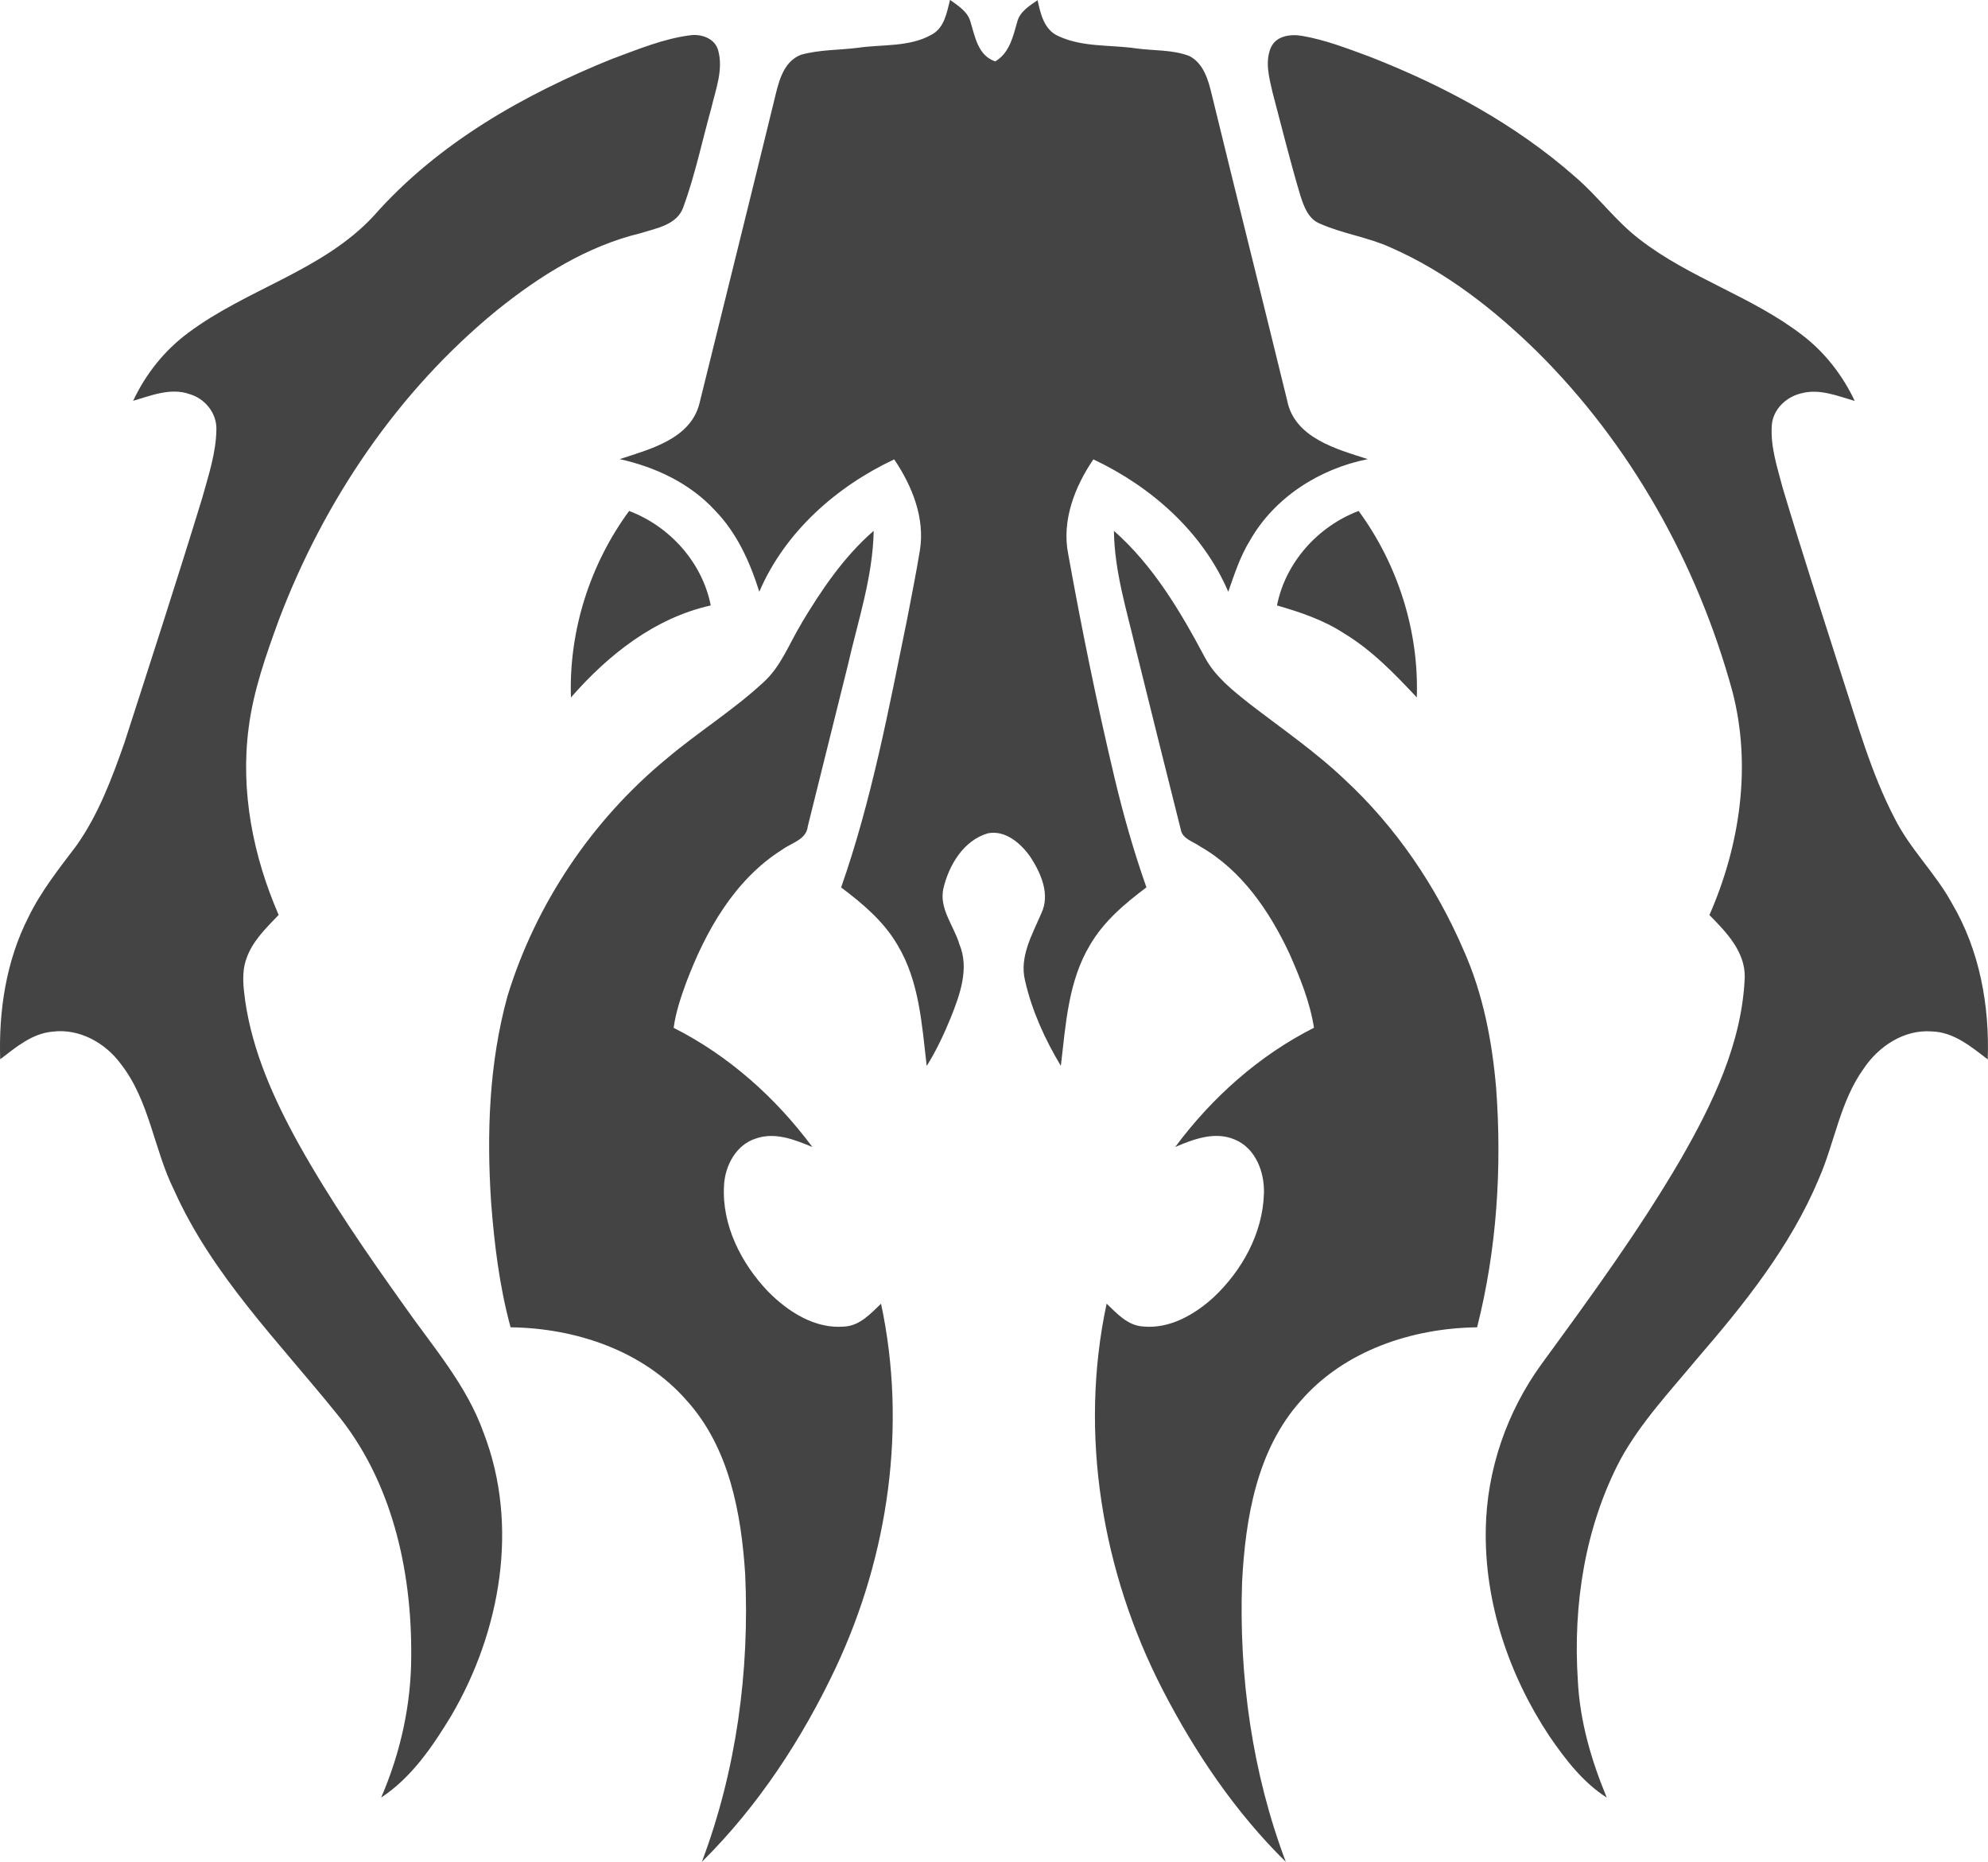 <?xml version="1.0" encoding="UTF-8" standalone="no"?>
<!-- Generated by IcoMoon.io -->

<svg
   version="1.1"
   width="31.612"
   height="29.599"
   viewBox="0 0 31.612 29.599"
   id="svg6"
   sodipodi:docname="golgari.svg"
   inkscape:version="1.1.1 (3bf5ae0d25, 2021-09-20)"
   xmlns:inkscape="http://www.inkscape.org/namespaces/inkscape"
   xmlns:sodipodi="http://sodipodi.sourceforge.net/DTD/sodipodi-0.dtd"
   xmlns="http://www.w3.org/2000/svg"
   xmlns:svg="http://www.w3.org/2000/svg"
   xmlns:rdf="http://www.w3.org/1999/02/22-rdf-syntax-ns#"
   xmlns:cc="http://creativecommons.org/ns#"
   xmlns:dc="http://purl.org/dc/elements/1.1/">
  <defs
     id="defs10" />
  <sodipodi:namedview
     id="namedview8"
     pagecolor="#ffffff"
     bordercolor="#666666"
     borderopacity="1.0"
     inkscape:pageshadow="2"
     inkscape:pageopacity="0.0"
     inkscape:pagecheckerboard="0"
     showgrid="false"
     inkscape:zoom="25.75"
     inkscape:cx="15.980583"
     inkscape:cy="14.776699"
     inkscape:window-width="1920"
     inkscape:window-height="1009"
     inkscape:window-x="-8"
     inkscape:window-y="-8"
     inkscape:window-maximized="1"
     inkscape:current-layer="svg6" />
  <title
     id="title2">golgari</title>
  <path
     fill="#444444"
     d="m 15.11,0 c 0.128,0.094 0.28,0.185 0.323,0.35 0.072,0.238 0.121,0.536 0.393,0.626 0.226,-0.133 0.282,-0.393 0.349,-0.626 0.041,-0.166 0.194,-0.257 0.324,-0.347 0.047,0.216 0.103,0.469 0.327,0.569 0.387,0.183 0.831,0.137 1.245,0.198 0.281,0.038 0.576,0.018 0.843,0.121 0.229,0.12 0.302,0.389 0.357,0.621 0.394,1.619 0.801,3.234 1.196,4.852 0.116,0.597 0.783,0.775 1.283,0.935 -0.768,0.153 -1.485,0.608 -1.876,1.297 -0.155,0.251 -0.245,0.534 -0.343,0.811 -0.407,-0.949 -1.223,-1.67 -2.145,-2.104 -0.296,0.435 -0.506,0.973 -0.4,1.505 0.214,1.189 0.455,2.372 0.734,3.546 0.141,0.593 0.307,1.179 0.51,1.753 -0.342,0.257 -0.678,0.539 -0.896,0.914 -0.349,0.578 -0.387,1.27 -0.465,1.924 -0.252,-0.42 -0.46,-0.875 -0.569,-1.354 -0.094,-0.382 0.116,-0.736 0.26,-1.074 0.142,-0.301 -0.008,-0.636 -0.174,-0.892 -0.149,-0.214 -0.396,-0.431 -0.675,-0.378 -0.386,0.112 -0.618,0.499 -0.708,0.87 -0.077,0.324 0.164,0.597 0.252,0.892 0.163,0.389 0.008,0.806 -0.138,1.173 -0.108,0.263 -0.229,0.522 -0.381,0.764 -0.077,-0.654 -0.116,-1.346 -0.465,-1.924 -0.218,-0.375 -0.554,-0.657 -0.896,-0.914 0.487,-1.388 0.758,-2.839 1.052,-4.276 0.068,-0.359 0.141,-0.718 0.2,-1.079 0.085,-0.516 -0.123,-1.029 -0.408,-1.45 -0.922,0.434 -1.738,1.155 -2.145,2.104 -0.148,-0.472 -0.357,-0.936 -0.706,-1.294 -0.397,-0.431 -0.947,-0.689 -1.514,-0.814 C 10.337,7.14 10.979,6.98 11.122,6.415 c 0.395,-1.599 0.793,-3.198 1.184,-4.798 0.068,-0.277 0.131,-0.631 0.432,-0.747 0.293,-0.081 0.602,-0.073 0.903,-0.11 0.391,-0.058 0.821,-0.008 1.176,-0.211 0.201,-0.109 0.238,-0.348 0.289,-0.548 z M 9.746,0.931 c -1.414,0.569 -2.787,1.347 -3.804,2.502 -0.809,0.872 -2.018,1.16 -2.95,1.859 -0.378,0.279 -0.676,0.656 -0.875,1.08 0.288,-0.084 0.595,-0.212 0.896,-0.107 0.245,0.07 0.435,0.302 0.428,0.562 -0.005,0.374 -0.127,0.734 -0.226,1.092 -0.399,1.302 -0.819,2.596 -1.237,3.891 -0.2,0.569 -0.415,1.145 -0.767,1.639 -0.274,0.362 -0.559,0.72 -0.758,1.13 -0.355,0.695 -0.475,1.487 -0.45,2.261 0.25,-0.19 0.506,-0.411 0.833,-0.439 0.425,-0.054 0.838,0.177 1.085,0.513 0.458,0.586 0.524,1.356 0.848,2.008 0.604,1.348 1.658,2.404 2.573,3.538 0.887,1.07 1.208,2.501 1.197,3.865 0,0.775 -0.171,1.541 -0.478,2.252 0.484,-0.318 0.817,-0.811 1.113,-1.298 0.784,-1.336 1.086,-3.025 0.517,-4.498 -0.272,-0.768 -0.819,-1.384 -1.278,-2.042 -0.591,-0.829 -1.17,-1.668 -1.666,-2.557 -0.393,-0.71 -0.733,-1.467 -0.849,-2.277 -0.029,-0.218 -0.057,-0.446 0.018,-0.658 0.094,-0.282 0.315,-0.493 0.515,-0.702 -0.405,-0.931 -0.61,-1.961 -0.477,-2.974 0.075,-0.592 0.277,-1.158 0.48,-1.716 0.718,-1.894 1.892,-3.635 3.466,-4.921 0.678,-0.546 1.437,-1.023 2.291,-1.228 0.249,-0.079 0.577,-0.131 0.675,-0.413 0.187,-0.513 0.299,-1.05 0.445,-1.575 0.07,-0.298 0.194,-0.61 0.109,-0.918 -0.053,-0.192 -0.272,-0.266 -0.454,-0.238 -0.422,0.056 -0.821,0.222 -1.218,0.369 z M 20.211,0.751 c -0.1,0.227 -0.03,0.482 0.023,0.713 0.145,0.546 0.279,1.094 0.441,1.636 0.056,0.177 0.127,0.383 0.317,0.457 0.362,0.16 0.761,0.213 1.122,0.378 0.875,0.383 1.638,0.981 2.318,1.645 1.495,1.479 2.556,3.374 3.112,5.398 0.314,1.186 0.127,2.457 -0.362,3.569 0.267,0.27 0.569,0.58 0.562,0.988 -0.042,1.044 -0.509,2.009 -1.021,2.899 -0.661,1.132 -1.436,2.192 -2.209,3.249 -0.552,0.76 -0.873,1.686 -0.888,2.627 -0.022,1.168 0.369,2.322 1.011,3.29 0.253,0.368 0.532,0.734 0.913,0.978 -0.246,-0.592 -0.428,-1.215 -0.46,-1.859 -0.079,-1.202 0.112,-2.445 0.678,-3.518 0.322,-0.587 0.784,-1.078 1.209,-1.59 0.756,-0.875 1.494,-1.794 1.944,-2.869 0.254,-0.578 0.338,-1.23 0.713,-1.752 0.237,-0.355 0.641,-0.625 1.08,-0.593 0.351,0.008 0.629,0.242 0.894,0.445 0.03,-0.855 -0.128,-1.731 -0.565,-2.474 -0.262,-0.483 -0.67,-0.868 -0.916,-1.36 -0.375,-0.719 -0.591,-1.505 -0.842,-2.272 -0.316,-0.988 -0.636,-1.974 -0.934,-2.967 -0.086,-0.328 -0.2,-0.661 -0.177,-1.004 0.016,-0.258 0.233,-0.461 0.477,-0.514 0.287,-0.075 0.57,0.045 0.842,0.123 -0.194,-0.41 -0.478,-0.777 -0.84,-1.051 -0.795,-0.612 -1.786,-0.901 -2.578,-1.516 -0.381,-0.289 -0.661,-0.682 -1.023,-0.992 -0.957,-0.844 -2.098,-1.456 -3.282,-1.918 -0.347,-0.127 -0.695,-0.263 -1.061,-0.326 -0.179,-0.033 -0.413,-0.005 -0.498,0.181 z m -10.207,7.372 c -0.624,0.849 -0.961,1.91 -0.925,2.965 0.591,-0.677 1.329,-1.263 2.223,-1.463 -0.135,-0.684 -0.651,-1.257 -1.298,-1.502 z m 10.302,1.502 c 0.37,0.107 0.741,0.231 1.066,0.444 0.445,0.268 0.805,0.644 1.157,1.018 0.036,-1.055 -0.302,-2.115 -0.925,-2.964 -0.647,0.245 -1.163,0.818 -1.298,1.502 z m -7.561,0.286 c -0.196,0.319 -0.326,0.69 -0.614,0.944 -0.477,0.441 -1.033,0.785 -1.528,1.204 -1.186,0.976 -2.081,2.305 -2.532,3.773 -0.294,1.064 -0.334,2.182 -0.262,3.277 0.051,0.671 0.133,1.343 0.31,1.992 1.034,0.013 2.109,0.37 2.803,1.167 0.672,0.745 0.864,1.78 0.927,2.75 0.073,1.551 -0.14,3.125 -0.688,4.581 0.894,-0.884 1.595,-1.955 2.13,-3.089 0.84,-1.788 1.133,-3.845 0.719,-5.784 -0.165,0.157 -0.335,0.347 -0.579,0.363 -0.472,0.043 -0.904,-0.238 -1.222,-0.561 -0.424,-0.447 -0.732,-1.051 -0.696,-1.679 0.014,-0.317 0.193,-0.654 0.512,-0.751 0.303,-0.104 0.614,0.021 0.893,0.137 -0.583,-0.785 -1.33,-1.453 -2.206,-1.895 0.034,-0.248 0.114,-0.486 0.2,-0.72 0.308,-0.818 0.769,-1.637 1.528,-2.114 0.146,-0.108 0.383,-0.156 0.405,-0.369 0.212,-0.851 0.424,-1.701 0.635,-2.553 0.161,-0.709 0.4,-1.412 0.413,-2.145 -0.474,0.411 -0.829,0.937 -1.15,1.472 z m 4.968,-1.472 c 0.008,0.644 0.203,1.263 0.349,1.885 0.237,0.953 0.472,1.907 0.713,2.859 0.024,0.155 0.199,0.194 0.309,0.274 0.659,0.375 1.103,1.028 1.419,1.701 0.167,0.379 0.327,0.769 0.391,1.181 -0.875,0.442 -1.623,1.11 -2.206,1.895 0.292,-0.124 0.628,-0.252 0.941,-0.12 0.338,0.135 0.483,0.525 0.469,0.866 -0.02,0.629 -0.348,1.219 -0.8,1.644 -0.303,0.276 -0.699,0.505 -1.123,0.464 -0.244,-0.016 -0.413,-0.205 -0.578,-0.363 -0.443,2.069 -0.074,4.266 0.89,6.137 0.516,0.999 1.155,1.947 1.959,2.737 -0.534,-1.415 -0.747,-2.942 -0.695,-4.45 0.053,-1.012 0.233,-2.1 0.934,-2.881 0.693,-0.797 1.769,-1.154 2.803,-1.167 0.314,-1.238 0.397,-2.531 0.303,-3.802 -0.064,-0.747 -0.207,-1.495 -0.513,-2.183 -0.439,-1.023 -1.077,-1.965 -1.895,-2.723 -0.47,-0.447 -1.007,-0.814 -1.519,-1.209 -0.264,-0.21 -0.539,-0.426 -0.702,-0.728 -0.389,-0.731 -0.821,-1.464 -1.45,-2.018 z"
     id="path4" />
</svg>
